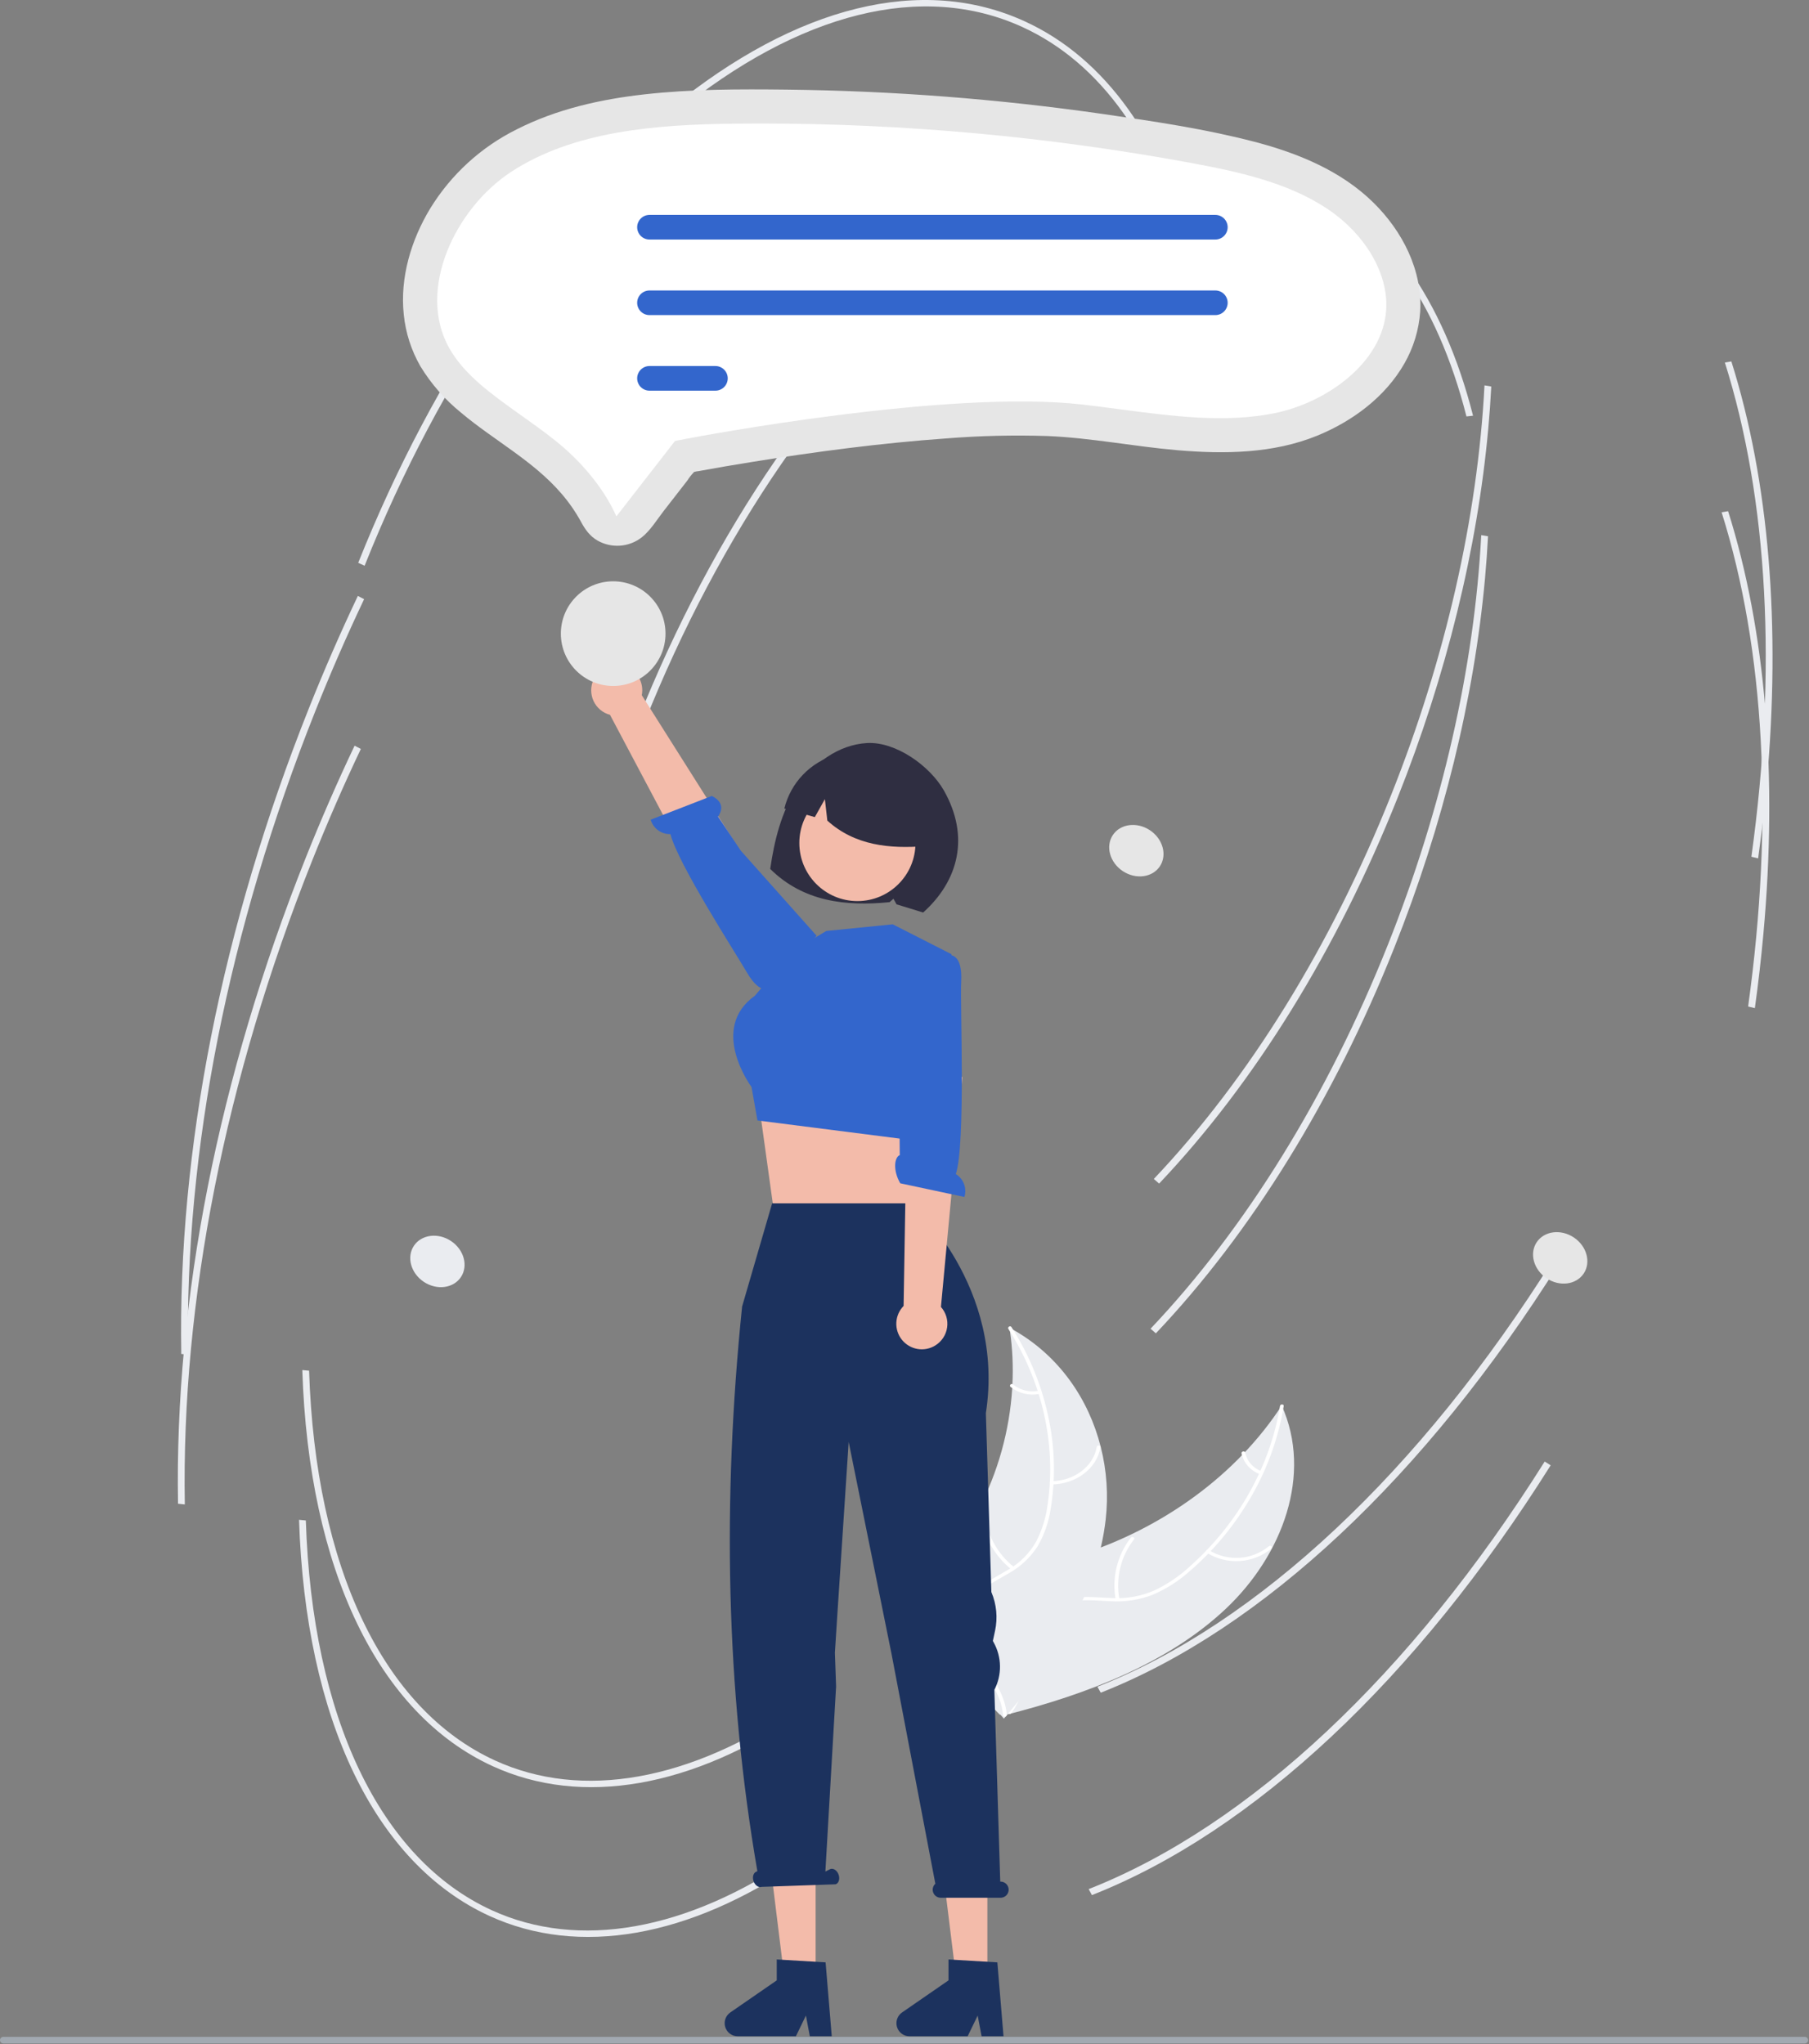 <svg width="653" height="738" viewBox="0 0 653 738" fill="none" xmlns="http://www.w3.org/2000/svg">
<rect x="0" y="0" width="653" height="738" fill="#808080" stroke="none"/>
<g clip-path="url(#clip0_702_53)">
<path d="M442.392 580.86C463.111 561.356 473.794 532.137 462.663 507.421C446.459 532.292 419.783 551.879 388.855 561.616C376.809 565.408 362.957 568.537 356.405 578.102C352.328 584.054 352.031 591.508 353.867 598.248C355.705 604.988 359.487 611.187 363.231 617.302L363.253 619.031C392.572 611.572 421.673 600.365 442.392 580.86Z" fill="#EAECF0"/>
<path d="M462.04 507.552C458.547 529.076 447.116 549.77 429.638 565.37C425.845 568.899 421.54 571.835 416.869 574.077C412.062 576.206 406.822 577.174 401.572 576.904C396.627 576.746 391.589 576.088 386.686 576.978C384.281 577.4 381.986 578.304 379.938 579.634C377.891 580.964 376.132 582.693 374.768 584.718C371.518 589.499 370.438 595.01 369.598 600.431C368.665 606.45 367.806 612.715 363.844 617.892C363.363 618.519 364.512 619.13 364.991 618.504C371.886 609.496 369.579 597.983 374.231 588.269C376.402 583.736 380.158 579.743 385.774 578.375C390.684 577.178 395.88 577.853 400.886 578.05C406.016 578.376 411.157 577.599 415.961 575.77C420.746 573.744 425.172 570.959 429.069 567.522C437.6 560.231 444.891 551.602 450.654 541.972C457.051 531.423 461.372 519.748 463.386 507.577C463.507 506.833 462.16 506.813 462.04 507.552V507.552Z" fill="white"/>
<path d="M435.627 560.56C439.185 562.766 443.342 563.808 447.52 563.541C451.698 563.274 455.689 561.712 458.937 559.071C459.553 558.541 458.634 557.686 458.018 558.216C454.997 560.68 451.281 562.135 447.391 562.376C443.501 562.618 439.633 561.634 436.331 559.563C435.634 559.116 434.934 560.116 435.627 560.56V560.56Z" fill="white"/>
<path d="M404.068 577.271C403.376 573.511 403.488 569.647 404.396 565.933C405.305 562.22 406.99 558.741 409.34 555.726C409.818 555.097 408.669 554.486 408.192 555.114C405.753 558.257 404.008 561.88 403.071 565.746C402.135 569.612 402.028 573.633 402.758 577.543C402.902 578.287 404.211 578.01 404.068 577.271Z" fill="white"/>
<path d="M455.344 531.108C453.875 530.585 452.565 529.694 451.536 528.522C450.508 527.349 449.796 525.933 449.469 524.409C449.336 523.664 448.028 523.941 448.16 524.681C448.529 526.364 449.316 527.926 450.449 529.224C451.582 530.521 453.023 531.512 454.641 532.106C454.794 532.183 454.969 532.206 455.137 532.171C455.305 532.136 455.456 532.045 455.566 531.913C455.611 531.847 455.642 531.773 455.655 531.694C455.668 531.616 455.664 531.536 455.643 531.459C455.621 531.382 455.584 531.311 455.532 531.251C455.481 531.19 455.417 531.142 455.344 531.108V531.108Z" fill="white"/>
<path d="M364.414 479.318C364.482 479.785 364.55 480.253 364.609 480.727C365.482 487.002 365.766 493.346 365.458 499.675C365.443 500.164 365.419 500.66 365.388 501.148C364.413 516.545 360.217 531.566 353.07 545.239C350.163 550.822 346.806 556.158 343.032 561.195C337.774 568.224 331.429 575.482 329.216 583.377C328.975 584.195 328.792 585.029 328.669 585.873L360.823 618.919C360.94 618.962 361.048 619.012 361.165 619.056L362.379 620.426C362.597 620.176 362.816 619.912 363.033 619.661C363.16 619.516 363.28 619.364 363.407 619.219C363.489 619.12 363.571 619.021 363.652 618.936C363.679 618.903 363.706 618.87 363.725 618.843C363.806 618.758 363.871 618.671 363.943 618.593C365.173 617.12 366.394 615.637 367.606 614.145C367.614 614.138 367.614 614.138 367.616 614.125C376.811 602.731 384.992 590.57 390.788 577.717C390.962 577.33 391.145 576.937 391.305 576.535C393.865 570.774 395.892 564.789 397.36 558.657C398.142 555.328 398.731 551.955 399.124 548.558C400.116 539.788 399.514 530.91 397.347 522.354C393.017 505.212 382.425 489.464 365.7 480.028C365.272 479.787 364.851 479.553 364.414 479.318Z" fill="#EAECF0"/>
<path d="M364.004 479.747C376.131 498.76 381.346 521.262 378.202 542.86C377.633 547.614 376.224 552.229 374.041 556.491C371.611 560.772 368.067 564.317 363.786 566.748C359.728 569.209 355.25 571.319 351.951 574.594C350.329 576.189 349.107 578.145 348.386 580.302C347.664 582.46 347.464 584.758 347.8 587.008C348.518 592.525 351.475 597.49 354.561 602.258C357.988 607.551 361.643 613.003 362.068 619.209C362.119 619.961 363.459 619.848 363.408 619.097C362.67 608.299 352.85 600.313 349.832 590.123C348.424 585.369 348.656 580.216 352.191 576.186C355.282 572.662 359.899 570.484 364.032 568.023C368.258 565.689 371.848 562.357 374.489 558.317C376.912 554.179 378.524 549.617 379.238 544.875C380.994 534.37 380.835 523.634 378.767 513.185C376.415 501.047 371.776 489.467 365.096 479.063C364.677 478.406 363.587 479.094 364.004 479.747V479.747Z" fill="white"/>
<path d="M379.65 535.886C388.457 535.806 395.971 530.066 397.23 522.505C397.354 521.76 396.028 521.558 395.904 522.304C394.724 529.387 387.754 534.647 379.521 534.722C378.655 534.73 378.789 535.894 379.65 535.886V535.886Z" fill="white"/>
<path d="M366.033 565.736C362.987 563.309 360.466 560.288 358.623 556.857C356.78 553.426 355.653 549.656 355.311 545.776C355.257 545.024 353.917 545.137 353.971 545.888C354.336 549.925 355.517 553.847 357.443 557.414C359.369 560.981 362 564.119 365.176 566.639C365.807 567.157 366.66 566.252 366.033 565.736V565.736Z" fill="white"/>
<path d="M374.983 502.058C373.355 502.388 371.675 502.355 370.062 501.962C368.448 501.568 366.941 500.824 365.649 499.781C365.026 499.256 364.174 500.162 364.792 500.684C366.225 501.83 367.891 502.65 369.673 503.089C371.455 503.527 373.311 503.572 375.112 503.222C375.469 503.152 375.751 502.927 375.717 502.584C375.685 502.419 375.591 502.273 375.455 502.175C375.318 502.077 375.149 502.035 374.983 502.058V502.058Z" fill="white"/>
<path d="M289.905 618.048C249.885 645.411 210.094 652.355 177.863 637.603C136.502 618.67 111.447 566.545 109.123 494.593L111.573 494.823C113.865 565.773 138.327 617.061 178.687 635.535C210.054 649.892 248.985 642.992 288.31 616.105L289.905 618.048Z" fill="#EAECF0"/>
<path d="M537.225 154.729C533.284 198.152 522.056 243.94 504.447 288.118C482.672 342.751 452.921 390.872 418.411 427.278L416.495 425.608C450.839 389.377 480.454 341.469 502.139 287.062C521.736 237.895 533.393 186.73 535.863 139.12L538.311 139.53C538.051 144.558 537.689 149.624 537.225 154.729Z" fill="#EAECF0"/>
<path d="M430.908 93.015L428.529 93.276C417.921 51.591 397.361 22.713 369.067 9.762C333.1 -6.702 288.624 4.354 243.833 40.892C198.815 77.616 158.962 135.625 131.616 204.235L129.308 203.178C156.773 134.269 196.831 75.98 242.102 39.051C287.599 1.936 332.983 -9.2 369.891 7.694C398.996 21.016 420.095 50.52 430.908 93.015Z" fill="#EAECF0"/>
<path d="M562.921 455.923C514.449 533.039 455.642 588.139 397.331 611.071L396.152 608.909C454.059 586.135 512.522 531.317 560.773 454.554L562.921 455.923Z" fill="#EAECF0"/>
<path d="M637.708 283.15C636.909 291.951 635.885 300.859 634.636 309.875L632.205 309.286C641.534 242.003 638.225 180.312 622.632 130.87L624.974 130.478C638.575 173.607 642.898 225.956 637.708 283.15Z" fill="#EAECF0"/>
<path d="M131.434 216.304C125.212 229.41 119.294 242.989 113.845 256.662C82.484 335.344 66.592 415.699 67.891 489.045L65.44 488.784C64.14 415.165 80.078 334.533 111.536 255.605C117.002 241.894 122.936 228.277 129.176 215.133L131.434 216.304Z" fill="#EAECF0"/>
<path d="M288.729 672.111C248.708 699.475 208.917 706.419 176.687 691.666C135.326 672.734 110.271 620.609 107.946 548.657L110.397 548.887C112.688 619.837 137.151 671.125 177.511 689.598C208.877 703.956 247.809 697.056 287.134 670.168L288.729 672.111Z" fill="#EAECF0"/>
<path d="M536.049 208.792C532.107 252.216 520.88 298.003 503.271 342.182C481.496 396.815 451.745 444.936 417.234 481.341L415.319 479.671C449.663 443.441 479.278 395.533 500.963 341.126C520.56 291.959 532.216 240.794 534.687 193.184L537.134 193.594C536.874 198.622 536.513 203.688 536.049 208.792Z" fill="#EAECF0"/>
<path d="M531.732 150.079L529.352 150.339C518.745 108.655 498.184 79.776 469.891 66.825C433.923 50.362 389.447 61.417 344.657 97.955C299.638 134.68 259.785 192.688 232.44 261.298L230.131 260.242C257.597 191.332 297.655 133.043 342.925 96.115C388.423 59 433.806 47.863 470.715 64.757C499.82 78.08 520.919 107.584 531.732 150.079Z" fill="#EAECF0"/>
<path d="M559.745 528.987C511.273 606.103 452.465 661.203 394.155 684.135L392.975 681.973C450.882 659.199 509.345 604.381 557.596 527.617L559.745 528.987Z" fill="#EAECF0"/>
<path d="M636.531 337.214C635.732 346.014 634.708 354.923 633.459 363.939L631.028 363.35C640.358 296.067 637.049 234.376 621.455 184.934L623.798 184.542C637.399 227.671 641.722 280.02 636.531 337.214Z" fill="#EAECF0"/>
<path d="M130.257 270.367C124.036 283.474 118.118 297.052 112.668 310.725C81.308 389.408 65.416 469.763 66.714 543.109L64.263 542.847C62.963 469.229 78.901 388.596 110.36 309.669C115.825 295.957 121.76 282.341 127.999 269.197L130.257 270.367Z" fill="#EAECF0"/>
<path d="M287.726 284.343C293.399 275.649 302.663 268.817 312.979 268.24C323.295 267.662 335.693 276.448 340.785 285.487C350.098 302.023 346.057 317.922 333.229 329.423C331.487 328.832 325.405 327.047 323.634 326.476L322.511 324.448L321.125 325.681C305.273 327.263 289.959 325.501 278.027 313.689C279.511 303.41 282.053 293.037 287.726 284.343Z" fill="#2F2E41"/>
<path d="M330.231 400.404L328.357 417.785L329.46 440.578L278.975 434.58L274.231 400.404L280.275 400.463L330.231 400.404Z" fill="#F3BBAA"/>
<path d="M309.503 325.292C321.08 325.292 330.466 315.906 330.466 304.328C330.466 292.75 321.08 283.364 309.503 283.364C297.925 283.364 288.539 292.75 288.539 304.328C288.539 315.906 297.925 325.292 309.503 325.292Z" fill="#F3BBAA"/>
<path d="M286.273 343.279L298.27 336.081L322.262 333.682L343.468 344.48L343.256 377.468L329.803 411.682L273.42 404.485L271.278 392.416C271.278 392.416 255.683 371.47 272.478 359.474L286.273 343.279Z" fill="#3366CC"/>
<path d="M301.665 272.491C306.207 271.217 311.008 271.187 315.566 272.405C320.124 273.622 324.271 276.041 327.574 279.409C330.877 282.778 333.214 286.972 334.341 291.553C335.468 296.134 335.344 300.933 333.981 305.45C321.213 306.469 308.593 305.277 298.644 296.243L297.759 288.495L294.129 294.979C290.468 293.949 286.801 292.913 283.129 291.87C284.252 287.3 286.555 283.105 289.808 279.704C293.061 276.303 297.149 273.816 301.665 272.491V272.491Z" fill="#2F2E41"/>
<path d="M214.273 245.325C213.704 246.537 213.408 247.859 213.406 249.198C213.404 250.537 213.695 251.86 214.259 253.074C214.824 254.288 215.647 255.363 216.672 256.225C217.697 257.086 218.899 257.712 220.192 258.059L259.25 331.755L275.015 319.587L231.665 250.972C232.103 248.762 231.716 246.467 230.575 244.522C229.435 242.578 227.621 241.12 225.477 240.424C223.333 239.728 221.009 239.842 218.944 240.746C216.879 241.649 215.217 243.279 214.273 245.325H214.273Z" fill="#F3BBAA"/>
<path d="M278.342 356.657C278.342 356.657 274.723 359.867 269.576 351.004C265.455 343.908 244.905 312.133 241.995 301.119C240.399 301.164 238.833 300.676 237.545 299.734C236.256 298.791 235.317 297.446 234.877 295.911L256.951 287.343C261.75 289.742 260.418 293.068 259.201 294.788L267.422 307.12L294.768 337.808L281 354.383L278.342 356.657Z" fill="#3366CC"/>
<path d="M651.485 737.697H1.191C0.875 737.697 0.572 737.572 0.349 737.349C0.125 737.125 0 736.823 0 736.507C0 736.191 0.125 735.888 0.349 735.665C0.572 735.441 0.875 735.316 1.191 735.316H651.485C651.8 735.316 652.103 735.441 652.327 735.665C652.55 735.888 652.675 736.191 652.675 736.507C652.675 736.823 652.55 737.125 652.327 737.349C652.103 737.572 651.8 737.697 651.485 737.697Z" fill="#A2A9B1"/>
<path d="M495.8 73.181C484.063 61.612 468.389 55.227 452.672 51.142C434.88 46.518 416.481 43.794 398.305 41.181C379.362 38.458 360.344 36.357 341.251 34.879C322.184 33.409 303.082 32.568 283.945 32.355C266.894 32.163 249.728 32.158 232.759 34.049C216.777 35.831 200.833 39.407 186.424 46.748C173.598 53.142 162.822 63.005 155.321 75.216C148.425 86.583 144.325 100.209 145.751 113.57C146.42 120.149 148.468 126.514 151.763 132.248C155.625 138.584 160.547 144.21 166.314 148.881C178.219 158.934 192.454 166.283 202.696 178.231C205.4 181.361 207.763 184.771 209.743 188.403C211.23 191.157 212.903 193.528 215.669 195.135C218.138 196.544 220.97 197.19 223.806 196.993C226.642 196.795 229.356 195.762 231.606 194.024C234.796 191.52 237.087 187.66 239.556 184.483L248.165 173.404C248.788 172.411 249.509 171.483 250.317 170.634C250.898 170.155 249.94 170.577 250.13 170.458C250.235 170.392 250.418 170.428 250.532 170.382C251.106 170.217 251.693 170.108 252.287 170.055C258.574 168.9 264.873 167.819 271.186 166.812C294.496 163.051 317.957 159.949 341.516 158.277C353.659 157.307 365.847 157.016 378.022 157.406C393.766 158.05 409.292 161.176 424.978 162.525C441.867 163.977 459.606 163.776 475.52 157.264C488.257 152.052 500.083 143.283 506.98 131.171C510.252 125.443 512.191 119.051 512.652 112.47C513.494 97.543 506.235 83.467 495.8 73.181Z" fill="#E6E6E6"/>
<path d="M274.559 44.589C271.556 44.589 268.554 44.604 265.555 44.636C236.751 44.942 206.983 47.271 184.393 62.118C164.342 75.296 150.289 104.651 162.182 125.703C167.643 135.37 177.537 142.406 188.012 149.855C192.118 152.776 196.365 155.795 200.434 159.047C209.323 166.151 217.694 175.684 222.51 186.404L243.661 159.184L247.657 158.419C251.502 157.683 342.369 140.453 390.763 146.047C395.213 146.561 399.712 147.153 404.063 147.726C423.722 150.312 442.291 152.754 460.118 149.149C478.728 145.383 499.164 131.009 500.38 111.789C501.213 98.63 492.652 84.195 478.572 75.013C464.334 65.729 446.577 61.896 429.609 58.766C378.463 49.342 326.566 44.596 274.559 44.589V44.589Z" fill="white"/>
<path d="M438.706 86.471H234.444C233.265 86.471 232.135 86.003 231.301 85.169C230.468 84.336 230 83.206 230 82.027C230 80.848 230.468 79.718 231.301 78.884C232.135 78.051 233.265 77.583 234.444 77.583H438.706C439.885 77.583 441.015 78.051 441.849 78.884C442.682 79.718 443.151 80.848 443.151 82.027C443.151 83.206 442.682 84.336 441.849 85.169C441.015 86.003 439.885 86.471 438.706 86.471V86.471Z" fill="#3366CC"/>
<path d="M438.706 113.751H234.444C233.265 113.751 232.135 113.283 231.301 112.449C230.468 111.616 230 110.485 230 109.307C230 108.128 230.468 106.997 231.301 106.164C232.135 105.33 233.265 104.862 234.444 104.862H438.706C439.885 104.862 441.015 105.33 441.849 106.164C442.682 106.997 443.151 108.128 443.151 109.307C443.151 110.485 442.682 111.616 441.849 112.449C441.015 113.283 439.885 113.751 438.706 113.751V113.751Z" fill="#3366CC"/>
<path d="M258.248 141.03H234.444C233.265 141.03 232.135 140.562 231.301 139.728C230.468 138.895 230 137.764 230 136.586C230 135.407 230.468 134.276 231.301 133.443C232.135 132.609 233.265 132.141 234.444 132.141H258.248C259.426 132.141 260.557 132.609 261.39 133.443C262.224 134.276 262.692 135.407 262.692 136.586C262.692 137.764 262.224 138.895 261.39 139.728C260.557 140.562 259.426 141.03 258.248 141.03Z" fill="#3366CC"/>
<path d="M221.342 247.632C231.774 247.632 240.231 239.175 240.231 228.742C240.231 218.31 231.774 209.853 221.342 209.853C210.909 209.853 202.452 218.31 202.452 228.742C202.452 239.175 210.909 247.632 221.342 247.632Z" fill="#E6E6E6"/>
<path d="M166.381 461.029C169.09 456.957 167.487 451.127 162.799 448.009C158.111 444.89 152.115 445.663 149.405 449.736C146.696 453.808 148.3 459.638 152.987 462.756C157.675 465.875 163.672 465.102 166.381 461.029Z" fill="#EAECF0"/>
<path d="M571.681 459.744C574.39 455.672 572.787 449.842 568.099 446.723C563.411 443.604 557.415 444.378 554.705 448.45C551.996 452.523 553.599 458.352 558.287 461.471C562.975 464.59 568.971 463.817 571.681 459.744Z" fill="#E6E6E6"/>
<path d="M418.681 312.744C421.39 308.672 419.787 302.842 415.099 299.723C410.411 296.604 404.415 297.378 401.705 301.45C398.996 305.523 400.6 311.352 405.287 314.471C409.975 317.59 415.971 316.816 418.681 312.744Z" fill="#E6E6E6"/>
<path d="M356.417 715.978H345.379L340.127 673.404H356.417V715.978Z" fill="#F3BBAA"/>
<path d="M362.243 735.102H354.327L352.914 727.629L349.296 735.102H328.302C327.296 735.102 326.316 734.78 325.505 734.184C324.694 733.588 324.096 732.748 323.796 731.787C323.497 730.826 323.512 729.795 323.84 728.844C324.169 727.892 324.792 727.071 325.62 726.499L342.385 714.921V707.365L360.019 708.418L362.243 735.102Z" fill="#1C325E"/>
<path d="M294.417 715.978H283.379L278.127 673.404H294.417V715.978Z" fill="#F3BBAA"/>
<path d="M300.243 735.102H292.327L290.914 727.629L287.296 735.102H266.302C265.296 735.102 264.316 734.78 263.505 734.184C262.694 733.588 262.096 732.748 261.796 731.787C261.497 730.826 261.512 729.795 261.84 728.844C262.169 727.892 262.792 727.071 263.62 726.499L280.385 714.921V707.365L298.019 708.418L300.243 735.102Z" fill="#1C325E"/>
<path d="M361.179 679.264H361.059L358.937 610.041C360.31 607.391 361.007 604.443 360.966 601.458C360.925 598.474 360.146 595.546 358.699 592.936L358.395 592.385L359.183 588.733C360.195 584.04 359.731 579.149 357.854 574.73L355.873 510.158C362.948 464.306 329.231 434.404 329.231 434.404H278.723L267.88 471.66C260.711 541.5 262.012 609.558 273.387 675.494L273.077 675.651C271.96 676.036 271.482 677.583 272.007 679.106C272.533 680.629 273.864 681.551 274.981 681.165L301.655 680.238C302.772 679.852 303.251 678.305 302.725 676.782C302.199 675.26 300.868 674.338 299.751 674.723L297.938 675.64L301.806 608.842L301.376 596.641L302.261 582.799L306.349 520.539L321.825 597.102L337.634 680.035C337.198 680.429 336.892 680.947 336.756 681.52C336.62 682.092 336.661 682.692 336.874 683.24C337.086 683.789 337.46 684.26 337.946 684.592C338.431 684.923 339.006 685.1 339.594 685.098H361.179C361.953 685.098 362.695 684.791 363.242 684.244C363.789 683.697 364.096 682.955 364.096 682.181C364.096 681.407 363.789 680.666 363.242 680.118C362.695 679.571 361.953 679.264 361.179 679.264H361.179Z" fill="#1C325E"/>
<path d="M337.624 485.709C338.764 485.007 339.736 484.064 340.472 482.945C341.208 481.827 341.69 480.561 341.883 479.236C342.077 477.911 341.978 476.56 341.593 475.278C341.208 473.996 340.546 472.814 339.655 471.815L347.391 388.768L327.535 390.302L326.175 471.452C324.596 473.06 323.662 475.192 323.55 477.444C323.438 479.695 324.155 481.909 325.567 483.666C326.978 485.424 328.985 486.602 331.207 486.979C333.43 487.355 335.713 486.904 337.624 485.709V485.709Z" fill="#F3BBAA"/>
<path d="M342.733 344.811C342.733 344.811 347.52 344.111 346.965 354.346C346.521 362.539 348.631 413.042 345.026 423.849C346.386 424.687 347.428 425.953 347.989 427.448C348.55 428.943 348.597 430.582 348.124 432.107L324.966 427.171C322.268 422.534 322.827 417.773 324.788 417.001L324.672 402.181L319.554 353.33L339.264 345.256L342.733 344.811Z" fill="#3366CC"/>
</g>
<defs>
<clipPath id="clip0_702_53">
<rect width="652.675" height="737.697" fill="white"/>
</clipPath>
</defs>
</svg>
